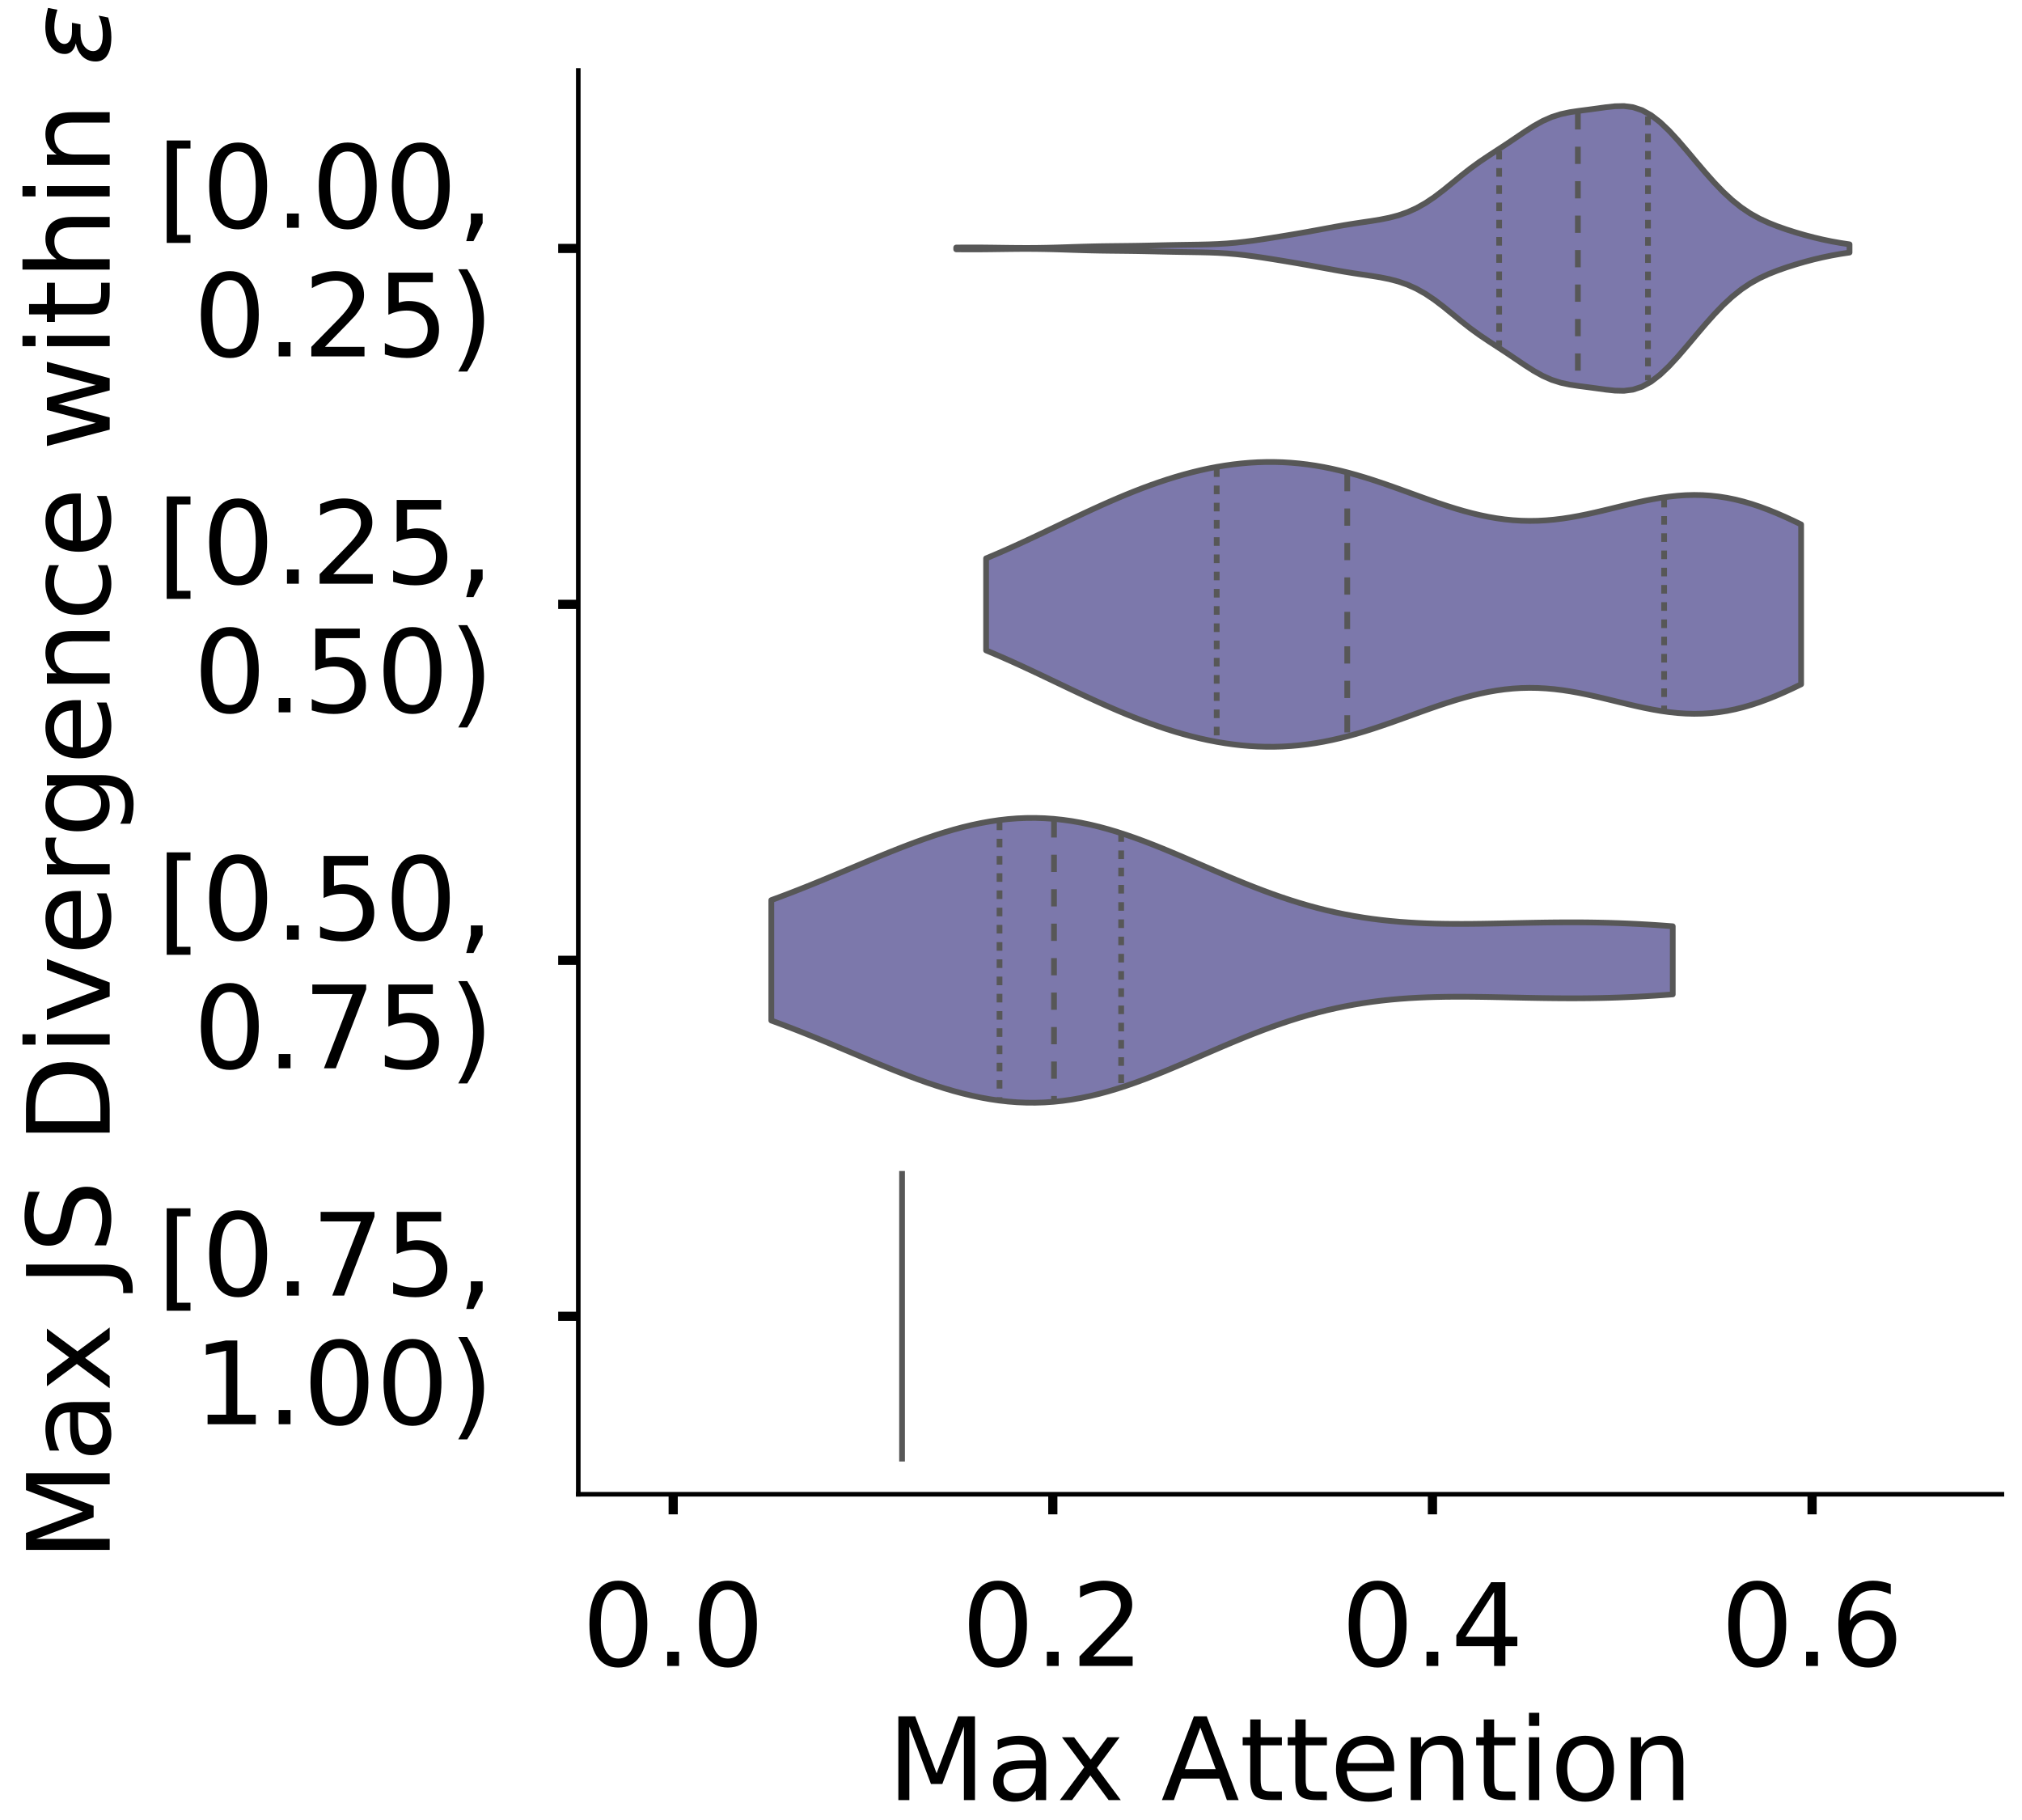 <?xml version="1.0" encoding="utf-8" standalone="no"?>
<!DOCTYPE svg PUBLIC "-//W3C//DTD SVG 1.1//EN"
  "http://www.w3.org/Graphics/SVG/1.1/DTD/svg11.dtd">
<!-- Created with matplotlib (https://matplotlib.org/) -->
<svg height="316.872pt" version="1.1" viewBox="0 0 352.103 316.872" width="352.103pt" xmlns="http://www.w3.org/2000/svg" xmlns:xlink="http://www.w3.org/1999/xlink">
 <defs>
  <style type="text/css">
*{stroke-linecap:butt;stroke-linejoin:round;}
  </style>
 </defs>
 <g id="figure_1">
  <g id="patch_1">
   <path d="M -0 316.872 
L 352.103 316.872 
L 352.103 0 
L -0 0 
z
" style="fill:#ffffff;"/>
  </g>
  <g id="axes_1">
   <g id="patch_2">
    <path d="M -262.563 260.172 
L -14.66 260.172 
L -14.66 12.269 
L -262.563 12.269 
z
" style="fill:#ffffff;"/>
   </g>
   <g id="patch_3">
    <path clip-path="url(#p5d6355364c)" d="M -251.295 260.172 
L -245.661 260.172 
L -245.661 260.172 
L -251.295 260.172 
z
" style="fill:#7570b3;opacity:0.6;stroke:#000000;stroke-linejoin:miter;stroke-width:0.5;"/>
   </g>
   <g id="patch_4">
    <path clip-path="url(#p5d6355364c)" d="M -245.661 260.172 
L -240.027 260.172 
L -240.027 260.172 
L -245.661 260.172 
z
" style="fill:#7570b3;opacity:0.6;stroke:#000000;stroke-linejoin:miter;stroke-width:0.5;"/>
   </g>
   <g id="patch_5">
    <path clip-path="url(#p5d6355364c)" d="M -240.027 260.172 
L -234.393 260.172 
L -234.393 260.172 
L -240.027 260.172 
z
" style="fill:#7570b3;opacity:0.6;stroke:#000000;stroke-linejoin:miter;stroke-width:0.5;"/>
   </g>
   <g id="patch_6">
    <path clip-path="url(#p5d6355364c)" d="M -234.393 260.172 
L -228.758 260.172 
L -228.758 258.205 
L -234.393 258.205 
z
" style="fill:#7570b3;opacity:0.6;stroke:#000000;stroke-linejoin:miter;stroke-width:0.5;"/>
   </g>
   <g id="patch_7">
    <path clip-path="url(#p5d6355364c)" d="M -228.758 260.172 
L -223.124 260.172 
L -223.124 260.172 
L -228.758 260.172 
z
" style="fill:#7570b3;opacity:0.6;stroke:#000000;stroke-linejoin:miter;stroke-width:0.5;"/>
   </g>
   <g id="patch_8">
    <path clip-path="url(#p5d6355364c)" d="M -223.124 260.172 
L -217.49 260.172 
L -217.49 260.172 
L -223.124 260.172 
z
" style="fill:#7570b3;opacity:0.6;stroke:#000000;stroke-linejoin:miter;stroke-width:0.5;"/>
   </g>
   <g id="patch_9">
    <path clip-path="url(#p5d6355364c)" d="M -217.49 260.172 
L -211.856 260.172 
L -211.856 258.205 
L -217.49 258.205 
z
" style="fill:#7570b3;opacity:0.6;stroke:#000000;stroke-linejoin:miter;stroke-width:0.5;"/>
   </g>
   <g id="patch_10">
    <path clip-path="url(#p5d6355364c)" d="M -211.856 260.172 
L -206.222 260.172 
L -206.222 260.172 
L -211.856 260.172 
z
" style="fill:#7570b3;opacity:0.6;stroke:#000000;stroke-linejoin:miter;stroke-width:0.5;"/>
   </g>
   <g id="patch_11">
    <path clip-path="url(#p5d6355364c)" d="M -206.222 260.172 
L -200.588 260.172 
L -200.588 258.205 
L -206.222 258.205 
z
" style="fill:#7570b3;opacity:0.6;stroke:#000000;stroke-linejoin:miter;stroke-width:0.5;"/>
   </g>
   <g id="patch_12">
    <path clip-path="url(#p5d6355364c)" d="M -200.588 260.172 
L -194.953 260.172 
L -194.953 250.335 
L -200.588 250.335 
z
" style="fill:#7570b3;opacity:0.6;stroke:#000000;stroke-linejoin:miter;stroke-width:0.5;"/>
   </g>
   <g id="patch_13">
    <path clip-path="url(#p5d6355364c)" d="M -194.953 260.172 
L -189.319 260.172 
L -189.319 260.172 
L -194.953 260.172 
z
" style="fill:#7570b3;opacity:0.6;stroke:#000000;stroke-linejoin:miter;stroke-width:0.5;"/>
   </g>
   <g id="patch_14">
    <path clip-path="url(#p5d6355364c)" d="M -189.319 260.172 
L -183.685 260.172 
L -183.685 254.27 
L -189.319 254.27 
z
" style="fill:#7570b3;opacity:0.6;stroke:#000000;stroke-linejoin:miter;stroke-width:0.5;"/>
   </g>
   <g id="patch_15">
    <path clip-path="url(#p5d6355364c)" d="M -183.685 260.172 
L -178.051 260.172 
L -178.051 246.4 
L -183.685 246.4 
z
" style="fill:#7570b3;opacity:0.6;stroke:#000000;stroke-linejoin:miter;stroke-width:0.5;"/>
   </g>
   <g id="patch_16">
    <path clip-path="url(#p5d6355364c)" d="M -178.051 260.172 
L -172.417 260.172 
L -172.417 254.27 
L -178.051 254.27 
z
" style="fill:#7570b3;opacity:0.6;stroke:#000000;stroke-linejoin:miter;stroke-width:0.5;"/>
   </g>
   <g id="patch_17">
    <path clip-path="url(#p5d6355364c)" d="M -172.417 260.172 
L -166.782 260.172 
L -166.782 252.302 
L -172.417 252.302 
z
" style="fill:#7570b3;opacity:0.6;stroke:#000000;stroke-linejoin:miter;stroke-width:0.5;"/>
   </g>
   <g id="patch_18">
    <path clip-path="url(#p5d6355364c)" d="M -166.782 260.172 
L -161.148 260.172 
L -161.148 252.302 
L -166.782 252.302 
z
" style="fill:#7570b3;opacity:0.6;stroke:#000000;stroke-linejoin:miter;stroke-width:0.5;"/>
   </g>
   <g id="patch_19">
    <path clip-path="url(#p5d6355364c)" d="M -161.148 260.172 
L -155.514 260.172 
L -155.514 250.335 
L -161.148 250.335 
z
" style="fill:#7570b3;opacity:0.6;stroke:#000000;stroke-linejoin:miter;stroke-width:0.5;"/>
   </g>
   <g id="patch_20">
    <path clip-path="url(#p5d6355364c)" d="M -155.514 260.172 
L -149.88 260.172 
L -149.88 240.498 
L -155.514 240.498 
z
" style="fill:#7570b3;opacity:0.6;stroke:#000000;stroke-linejoin:miter;stroke-width:0.5;"/>
   </g>
   <g id="patch_21">
    <path clip-path="url(#p5d6355364c)" d="M -149.88 260.172 
L -144.246 260.172 
L -144.246 238.53 
L -149.88 238.53 
z
" style="fill:#7570b3;opacity:0.6;stroke:#000000;stroke-linejoin:miter;stroke-width:0.5;"/>
   </g>
   <g id="patch_22">
    <path clip-path="url(#p5d6355364c)" d="M -144.246 260.172 
L -138.612 260.172 
L -138.612 224.758 
L -144.246 224.758 
z
" style="fill:#7570b3;opacity:0.6;stroke:#000000;stroke-linejoin:miter;stroke-width:0.5;"/>
   </g>
   <g id="patch_23">
    <path clip-path="url(#p5d6355364c)" d="M -138.612 260.172 
L -132.977 260.172 
L -132.977 214.92 
L -138.612 214.92 
z
" style="fill:#7570b3;opacity:0.6;stroke:#000000;stroke-linejoin:miter;stroke-width:0.5;"/>
   </g>
   <g id="patch_24">
    <path clip-path="url(#p5d6355364c)" d="M -132.977 260.172 
L -127.343 260.172 
L -127.343 214.92 
L -132.977 214.92 
z
" style="fill:#7570b3;opacity:0.6;stroke:#000000;stroke-linejoin:miter;stroke-width:0.5;"/>
   </g>
   <g id="patch_25">
    <path clip-path="url(#p5d6355364c)" d="M -127.343 260.172 
L -121.709 260.172 
L -121.709 203.115 
L -127.343 203.115 
z
" style="fill:#7570b3;opacity:0.6;stroke:#000000;stroke-linejoin:miter;stroke-width:0.5;"/>
   </g>
   <g id="patch_26">
    <path clip-path="url(#p5d6355364c)" d="M -121.709 260.172 
L -116.075 260.172 
L -116.075 155.896 
L -121.709 155.896 
z
" style="fill:#7570b3;opacity:0.6;stroke:#000000;stroke-linejoin:miter;stroke-width:0.5;"/>
   </g>
   <g id="patch_27">
    <path clip-path="url(#p5d6355364c)" d="M -116.075 260.172 
L -110.441 260.172 
L -110.441 96.871 
L -116.075 96.871 
z
" style="fill:#7570b3;opacity:0.6;stroke:#000000;stroke-linejoin:miter;stroke-width:0.5;"/>
   </g>
   <g id="patch_28">
    <path clip-path="url(#p5d6355364c)" d="M -110.441 260.172 
L -104.807 260.172 
L -104.807 85.066 
L -110.441 85.066 
z
" style="fill:#7570b3;opacity:0.6;stroke:#000000;stroke-linejoin:miter;stroke-width:0.5;"/>
   </g>
   <g id="patch_29">
    <path clip-path="url(#p5d6355364c)" d="M -104.807 260.172 
L -99.172 260.172 
L -99.172 49.651 
L -104.807 49.651 
z
" style="fill:#7570b3;opacity:0.6;stroke:#000000;stroke-linejoin:miter;stroke-width:0.5;"/>
   </g>
   <g id="patch_30">
    <path clip-path="url(#p5d6355364c)" d="M -99.172 260.172 
L -93.538 260.172 
L -93.538 49.651 
L -99.172 49.651 
z
" style="fill:#7570b3;opacity:0.6;stroke:#000000;stroke-linejoin:miter;stroke-width:0.5;"/>
   </g>
   <g id="patch_31">
    <path clip-path="url(#p5d6355364c)" d="M -93.538 260.172 
L -87.904 260.172 
L -87.904 24.074 
L -93.538 24.074 
z
" style="fill:#7570b3;opacity:0.6;stroke:#000000;stroke-linejoin:miter;stroke-width:0.5;"/>
   </g>
   <g id="patch_32">
    <path clip-path="url(#p5d6355364c)" d="M -87.904 260.172 
L -82.27 260.172 
L -82.27 28.009 
L -87.904 28.009 
z
" style="fill:#7570b3;opacity:0.6;stroke:#000000;stroke-linejoin:miter;stroke-width:0.5;"/>
   </g>
   <g id="patch_33">
    <path clip-path="url(#p5d6355364c)" d="M -82.27 260.172 
L -76.636 260.172 
L -76.636 100.806 
L -82.27 100.806 
z
" style="fill:#7570b3;opacity:0.6;stroke:#000000;stroke-linejoin:miter;stroke-width:0.5;"/>
   </g>
   <g id="patch_34">
    <path clip-path="url(#p5d6355364c)" d="M -76.636 260.172 
L -71.002 260.172 
L -71.002 167.7 
L -76.636 167.7 
z
" style="fill:#7570b3;opacity:0.6;stroke:#000000;stroke-linejoin:miter;stroke-width:0.5;"/>
   </g>
   <g id="patch_35">
    <path clip-path="url(#p5d6355364c)" d="M -71.002 260.172 
L -65.368 260.172 
L -65.368 220.823 
L -71.002 220.823 
z
" style="fill:#7570b3;opacity:0.6;stroke:#000000;stroke-linejoin:miter;stroke-width:0.5;"/>
   </g>
   <g id="patch_36">
    <path clip-path="url(#p5d6355364c)" d="M -65.368 260.172 
L -59.733 260.172 
L -59.733 222.79 
L -65.368 222.79 
z
" style="fill:#7570b3;opacity:0.6;stroke:#000000;stroke-linejoin:miter;stroke-width:0.5;"/>
   </g>
   <g id="patch_37">
    <path clip-path="url(#p5d6355364c)" d="M -59.733 260.172 
L -54.099 260.172 
L -54.099 248.367 
L -59.733 248.367 
z
" style="fill:#7570b3;opacity:0.6;stroke:#000000;stroke-linejoin:miter;stroke-width:0.5;"/>
   </g>
   <g id="patch_38">
    <path clip-path="url(#p5d6355364c)" d="M -54.099 260.172 
L -48.465 260.172 
L -48.465 256.237 
L -54.099 256.237 
z
" style="fill:#7570b3;opacity:0.6;stroke:#000000;stroke-linejoin:miter;stroke-width:0.5;"/>
   </g>
   <g id="patch_39">
    <path clip-path="url(#p5d6355364c)" d="M -48.465 260.172 
L -42.831 260.172 
L -42.831 260.172 
L -48.465 260.172 
z
" style="fill:#7570b3;opacity:0.6;stroke:#000000;stroke-linejoin:miter;stroke-width:0.5;"/>
   </g>
   <g id="patch_40">
    <path clip-path="url(#p5d6355364c)" d="M -42.831 260.172 
L -37.197 260.172 
L -37.197 260.172 
L -42.831 260.172 
z
" style="fill:#7570b3;opacity:0.6;stroke:#000000;stroke-linejoin:miter;stroke-width:0.5;"/>
   </g>
   <g id="patch_41">
    <path clip-path="url(#p5d6355364c)" d="M -37.197 260.172 
L -31.562 260.172 
L -31.562 260.172 
L -37.197 260.172 
z
" style="fill:#7570b3;opacity:0.6;stroke:#000000;stroke-linejoin:miter;stroke-width:0.5;"/>
   </g>
   <g id="patch_42">
    <path clip-path="url(#p5d6355364c)" d="M -31.562 260.172 
L -25.928 260.172 
L -25.928 260.172 
L -31.562 260.172 
z
" style="fill:#7570b3;opacity:0.6;stroke:#000000;stroke-linejoin:miter;stroke-width:0.5;"/>
   </g>
   <g id="matplotlib.axis_1">
    <g id="xtick_1">
     <g id="line2d_1">
      <defs>
       <path d="M 0 0 
L 0 3.5 
" id="md70c8ddd21" style="stroke:#000000;stroke-width:1.6;"/>
      </defs>
      <g/>
     </g>
     <g id="text_1">
      <!-- 0.0 -->
      <defs>
       <path d="M 31.781 66.406 
Q 24.172 66.406 20.328 58.906 
Q 16.5 51.422 16.5 36.375 
Q 16.5 21.391 20.328 13.891 
Q 24.172 6.391 31.781 6.391 
Q 39.453 6.391 43.281 13.891 
Q 47.125 21.391 47.125 36.375 
Q 47.125 51.422 43.281 58.906 
Q 39.453 66.406 31.781 66.406 
z
M 31.781 74.219 
Q 44.047 74.219 50.516 64.516 
Q 56.984 54.828 56.984 36.375 
Q 56.984 17.969 50.516 8.266 
Q 44.047 -1.422 31.781 -1.422 
Q 19.531 -1.422 13.062 8.266 
Q 6.594 17.969 6.594 36.375 
Q 6.594 54.828 13.062 64.516 
Q 19.531 74.219 31.781 74.219 
z
" id="DejaVuSans-48"/>
       <path d="M 10.688 12.406 
L 21 12.406 
L 21 0 
L 10.688 0 
z
" id="DejaVuSans-46"/>
      </defs>
      <g transform="translate(-267.198 290.069)scale(0.2 -0.2)">
       <use xlink:href="#DejaVuSans-48"/>
       <use x="63.623" xlink:href="#DejaVuSans-46"/>
       <use x="95.41" xlink:href="#DejaVuSans-48"/>
      </g>
     </g>
    </g>
    <g id="xtick_2">
     <g id="line2d_2">
      <g/>
     </g>
     <g id="text_2">
      <!-- 0.2 -->
      <defs>
       <path d="M 19.188 8.297 
L 53.609 8.297 
L 53.609 0 
L 7.328 0 
L 7.328 8.297 
Q 12.938 14.109 22.625 23.891 
Q 32.328 33.688 34.812 36.531 
Q 39.547 41.844 41.422 45.531 
Q 43.312 49.219 43.312 52.781 
Q 43.312 58.594 39.234 62.25 
Q 35.156 65.922 28.609 65.922 
Q 23.969 65.922 18.812 64.312 
Q 13.672 62.703 7.812 59.422 
L 7.812 69.391 
Q 13.766 71.781 18.938 73 
Q 24.125 74.219 28.422 74.219 
Q 39.75 74.219 46.484 68.547 
Q 53.219 62.891 53.219 53.422 
Q 53.219 48.922 51.531 44.891 
Q 49.859 40.875 45.406 35.406 
Q 44.188 33.984 37.641 27.219 
Q 31.109 20.453 19.188 8.297 
z
" id="DejaVuSans-50"/>
      </defs>
      <g transform="translate(-202.808 290.069)scale(0.2 -0.2)">
       <use xlink:href="#DejaVuSans-48"/>
       <use x="63.623" xlink:href="#DejaVuSans-46"/>
       <use x="95.41" xlink:href="#DejaVuSans-50"/>
      </g>
     </g>
    </g>
    <g id="xtick_3">
     <g id="line2d_3">
      <g/>
     </g>
     <g id="text_3">
      <!-- 0.4 -->
      <defs>
       <path d="M 37.797 64.312 
L 12.891 25.391 
L 37.797 25.391 
z
M 35.203 72.906 
L 47.609 72.906 
L 47.609 25.391 
L 58.016 25.391 
L 58.016 17.188 
L 47.609 17.188 
L 47.609 0 
L 37.797 0 
L 37.797 17.188 
L 4.891 17.188 
L 4.891 26.703 
z
" id="DejaVuSans-52"/>
      </defs>
      <g transform="translate(-138.417 290.069)scale(0.2 -0.2)">
       <use xlink:href="#DejaVuSans-48"/>
       <use x="63.623" xlink:href="#DejaVuSans-46"/>
       <use x="95.41" xlink:href="#DejaVuSans-52"/>
      </g>
     </g>
    </g>
    <g id="xtick_4">
     <g id="line2d_4">
      <g/>
     </g>
     <g id="text_4">
      <!-- 0.6 -->
      <defs>
       <path d="M 33.016 40.375 
Q 26.375 40.375 22.484 35.828 
Q 18.609 31.297 18.609 23.391 
Q 18.609 15.531 22.484 10.953 
Q 26.375 6.391 33.016 6.391 
Q 39.656 6.391 43.531 10.953 
Q 47.406 15.531 47.406 23.391 
Q 47.406 31.297 43.531 35.828 
Q 39.656 40.375 33.016 40.375 
z
M 52.594 71.297 
L 52.594 62.312 
Q 48.875 64.062 45.094 64.984 
Q 41.312 65.922 37.594 65.922 
Q 27.828 65.922 22.672 59.328 
Q 17.531 52.734 16.797 39.406 
Q 19.672 43.656 24.016 45.922 
Q 28.375 48.188 33.594 48.188 
Q 44.578 48.188 50.953 41.516 
Q 57.328 34.859 57.328 23.391 
Q 57.328 12.156 50.688 5.359 
Q 44.047 -1.422 33.016 -1.422 
Q 20.359 -1.422 13.672 8.266 
Q 6.984 17.969 6.984 36.375 
Q 6.984 53.656 15.188 63.938 
Q 23.391 74.219 37.203 74.219 
Q 40.922 74.219 44.703 73.484 
Q 48.484 72.75 52.594 71.297 
z
" id="DejaVuSans-54"/>
      </defs>
      <g transform="translate(-74.027 290.069)scale(0.2 -0.2)">
       <use xlink:href="#DejaVuSans-48"/>
       <use x="63.623" xlink:href="#DejaVuSans-46"/>
       <use x="95.41" xlink:href="#DejaVuSans-54"/>
      </g>
     </g>
    </g>
    <g id="text_5">
     <!--   -->
     <defs>
      <path id="DejaVuSans-32"/>
     </defs>
     <g transform="translate(-141.79 313.425)scale(0.2 -0.2)">
      <use xlink:href="#DejaVuSans-32"/>
     </g>
    </g>
   </g>
   <g id="matplotlib.axis_2">
    <g id="ytick_1">
     <g id="line2d_5">
      <defs>
       <path d="M 0 0 
L -3.5 0 
" id="me0ea702b41" style="stroke:#000000;stroke-width:1.6;"/>
      </defs>
      <g/>
     </g>
     <g id="text_6">
      <!-- 0.000 -->
      <g transform="translate(-334.52 267.771)scale(0.2 -0.2)">
       <use xlink:href="#DejaVuSans-48"/>
       <use x="63.623" xlink:href="#DejaVuSans-46"/>
       <use x="95.41" xlink:href="#DejaVuSans-48"/>
       <use x="159.033" xlink:href="#DejaVuSans-48"/>
       <use x="222.656" xlink:href="#DejaVuSans-48"/>
      </g>
     </g>
    </g>
    <g id="ytick_2">
     <g id="line2d_6">
      <g/>
     </g>
     <g id="text_7">
      <!-- 0.025 -->
      <defs>
       <path d="M 10.797 72.906 
L 49.516 72.906 
L 49.516 64.594 
L 19.828 64.594 
L 19.828 46.734 
Q 21.969 47.469 24.109 47.828 
Q 26.266 48.188 28.422 48.188 
Q 40.625 48.188 47.75 41.5 
Q 54.891 34.812 54.891 23.391 
Q 54.891 11.625 47.562 5.094 
Q 40.234 -1.422 26.906 -1.422 
Q 22.312 -1.422 17.547 -0.641 
Q 12.797 0.141 7.719 1.703 
L 7.719 11.625 
Q 12.109 9.234 16.797 8.062 
Q 21.484 6.891 26.703 6.891 
Q 35.156 6.891 40.078 11.328 
Q 45.016 15.766 45.016 23.391 
Q 45.016 31 40.078 35.438 
Q 35.156 39.891 26.703 39.891 
Q 22.75 39.891 18.812 39.016 
Q 14.891 38.141 10.797 36.281 
z
" id="DejaVuSans-53"/>
      </defs>
      <g transform="translate(-334.52 218.584)scale(0.2 -0.2)">
       <use xlink:href="#DejaVuSans-48"/>
       <use x="63.623" xlink:href="#DejaVuSans-46"/>
       <use x="95.41" xlink:href="#DejaVuSans-48"/>
       <use x="159.033" xlink:href="#DejaVuSans-50"/>
       <use x="222.656" xlink:href="#DejaVuSans-53"/>
      </g>
     </g>
    </g>
    <g id="ytick_3">
     <g id="line2d_7">
      <g/>
     </g>
     <g id="text_8">
      <!-- 0.050 -->
      <g transform="translate(-334.52 169.396)scale(0.2 -0.2)">
       <use xlink:href="#DejaVuSans-48"/>
       <use x="63.623" xlink:href="#DejaVuSans-46"/>
       <use x="95.41" xlink:href="#DejaVuSans-48"/>
       <use x="159.033" xlink:href="#DejaVuSans-53"/>
       <use x="222.656" xlink:href="#DejaVuSans-48"/>
      </g>
     </g>
    </g>
    <g id="ytick_4">
     <g id="line2d_8">
      <g/>
     </g>
     <g id="text_9">
      <!-- 0.075 -->
      <defs>
       <path d="M 8.203 72.906 
L 55.078 72.906 
L 55.078 68.703 
L 28.609 0 
L 18.312 0 
L 43.219 64.594 
L 8.203 64.594 
z
" id="DejaVuSans-55"/>
      </defs>
      <g transform="translate(-334.52 120.209)scale(0.2 -0.2)">
       <use xlink:href="#DejaVuSans-48"/>
       <use x="63.623" xlink:href="#DejaVuSans-46"/>
       <use x="95.41" xlink:href="#DejaVuSans-48"/>
       <use x="159.033" xlink:href="#DejaVuSans-55"/>
       <use x="222.656" xlink:href="#DejaVuSans-53"/>
      </g>
     </g>
    </g>
    <g id="ytick_5">
     <g id="line2d_9">
      <g/>
     </g>
     <g id="text_10">
      <!-- 0.100 -->
      <defs>
       <path d="M 12.406 8.297 
L 28.516 8.297 
L 28.516 63.922 
L 10.984 60.406 
L 10.984 69.391 
L 28.422 72.906 
L 38.281 72.906 
L 38.281 8.297 
L 54.391 8.297 
L 54.391 0 
L 12.406 0 
z
" id="DejaVuSans-49"/>
      </defs>
      <g transform="translate(-334.52 71.022)scale(0.2 -0.2)">
       <use xlink:href="#DejaVuSans-48"/>
       <use x="63.623" xlink:href="#DejaVuSans-46"/>
       <use x="95.41" xlink:href="#DejaVuSans-49"/>
       <use x="159.033" xlink:href="#DejaVuSans-48"/>
       <use x="222.656" xlink:href="#DejaVuSans-48"/>
      </g>
     </g>
    </g>
    <g id="ytick_6">
     <g id="line2d_10">
      <g/>
     </g>
     <g id="text_11">
      <!-- 0.125 -->
      <g transform="translate(-334.52 21.835)scale(0.2 -0.2)">
       <use xlink:href="#DejaVuSans-48"/>
       <use x="63.623" xlink:href="#DejaVuSans-46"/>
       <use x="95.41" xlink:href="#DejaVuSans-49"/>
       <use x="159.033" xlink:href="#DejaVuSans-50"/>
       <use x="222.656" xlink:href="#DejaVuSans-53"/>
      </g>
     </g>
    </g>
    <g id="text_12">
     <!--   -->
     <g transform="translate(-342.18 139.017)rotate(-90)scale(0.176 -0.176)">
      <use xlink:href="#DejaVuSans-32"/>
     </g>
    </g>
   </g>
   <g id="patch_43">
    <path style="fill:none;stroke:#000000;stroke-linecap:square;stroke-linejoin:miter;stroke-width:0.8;"/>
   </g>
   <g id="patch_44">
    <path style="fill:none;stroke:#000000;stroke-linecap:square;stroke-linejoin:miter;stroke-width:0.8;"/>
   </g>
  </g>
  <g id="axes_2">
   <g id="patch_45">
    <path d="M 100.7 260.172 
L 348.603 260.172 
L 348.603 12.269 
L 100.7 12.269 
z
" style="fill:#ffffff;"/>
   </g>
   <g id="PolyCollection_1">
    <defs>
     <path d="M 166.51 -273.46 
L 166.51 -273.771 
L 168.081 -273.784 
L 169.652 -273.786 
L 171.224 -273.777 
L 172.795 -273.76 
L 174.366 -273.738 
L 175.937 -273.717 
L 177.509 -273.703 
L 179.08 -273.699 
L 180.651 -273.71 
L 182.223 -273.735 
L 183.794 -273.774 
L 185.365 -273.823 
L 186.937 -273.875 
L 188.508 -273.925 
L 190.079 -273.967 
L 191.65 -274 
L 193.222 -274.022 
L 194.793 -274.039 
L 196.364 -274.056 
L 197.936 -274.078 
L 199.507 -274.107 
L 201.078 -274.142 
L 202.65 -274.179 
L 204.221 -274.212 
L 205.792 -274.239 
L 207.364 -274.262 
L 208.935 -274.287 
L 210.506 -274.325 
L 212.077 -274.386 
L 213.649 -274.48 
L 215.22 -274.613 
L 216.791 -274.785 
L 218.363 -274.99 
L 219.934 -275.22 
L 221.505 -275.466 
L 223.077 -275.721 
L 224.648 -275.981 
L 226.219 -276.248 
L 227.79 -276.524 
L 229.362 -276.81 
L 230.933 -277.101 
L 232.504 -277.391 
L 234.076 -277.668 
L 235.647 -277.924 
L 237.218 -278.161 
L 238.79 -278.392 
L 240.361 -278.648 
L 241.932 -278.963 
L 243.504 -279.376 
L 245.075 -279.922 
L 246.646 -280.629 
L 248.217 -281.512 
L 249.789 -282.568 
L 251.36 -283.765 
L 252.931 -285.044 
L 254.503 -286.33 
L 256.074 -287.559 
L 257.645 -288.697 
L 259.217 -289.755 
L 260.788 -290.776 
L 262.359 -291.805 
L 263.93 -292.863 
L 265.502 -293.924 
L 267.073 -294.929 
L 268.644 -295.804 
L 270.216 -296.498 
L 271.787 -296.997 
L 273.358 -297.334 
L 274.93 -297.569 
L 276.501 -297.772 
L 278.072 -297.982 
L 279.644 -298.2 
L 281.215 -298.371 
L 282.786 -298.406 
L 284.357 -298.205 
L 285.929 -297.689 
L 287.5 -296.82 
L 289.071 -295.611 
L 290.643 -294.116 
L 292.214 -292.413 
L 293.785 -290.586 
L 295.357 -288.713 
L 296.928 -286.865 
L 298.499 -285.099 
L 300.07 -283.469 
L 301.642 -282.013 
L 303.213 -280.756 
L 304.784 -279.7 
L 306.356 -278.825 
L 307.927 -278.096 
L 309.498 -277.472 
L 311.07 -276.921 
L 312.641 -276.42 
L 314.212 -275.962 
L 315.784 -275.546 
L 317.355 -275.174 
L 318.926 -274.847 
L 320.497 -274.566 
L 322.069 -274.328 
L 322.069 -272.902 
L 322.069 -272.902 
L 320.497 -272.665 
L 318.926 -272.383 
L 317.355 -272.057 
L 315.784 -271.685 
L 314.212 -271.269 
L 312.641 -270.811 
L 311.07 -270.31 
L 309.498 -269.759 
L 307.927 -269.135 
L 306.356 -268.406 
L 304.784 -267.531 
L 303.213 -266.475 
L 301.642 -265.218 
L 300.07 -263.762 
L 298.499 -262.131 
L 296.928 -260.366 
L 295.357 -258.517 
L 293.785 -256.645 
L 292.214 -254.818 
L 290.643 -253.114 
L 289.071 -251.619 
L 287.5 -250.411 
L 285.929 -249.542 
L 284.357 -249.026 
L 282.786 -248.825 
L 281.215 -248.86 
L 279.644 -249.031 
L 278.072 -249.248 
L 276.501 -249.459 
L 274.93 -249.661 
L 273.358 -249.897 
L 271.787 -250.234 
L 270.216 -250.733 
L 268.644 -251.427 
L 267.073 -252.302 
L 265.502 -253.307 
L 263.93 -254.368 
L 262.359 -255.426 
L 260.788 -256.455 
L 259.217 -257.476 
L 257.645 -258.534 
L 256.074 -259.672 
L 254.503 -260.901 
L 252.931 -262.187 
L 251.36 -263.466 
L 249.789 -264.663 
L 248.217 -265.719 
L 246.646 -266.602 
L 245.075 -267.309 
L 243.504 -267.855 
L 241.932 -268.268 
L 240.361 -268.583 
L 238.79 -268.838 
L 237.218 -269.07 
L 235.647 -269.307 
L 234.076 -269.563 
L 232.504 -269.84 
L 230.933 -270.13 
L 229.362 -270.421 
L 227.79 -270.707 
L 226.219 -270.982 
L 224.648 -271.249 
L 223.077 -271.51 
L 221.505 -271.765 
L 219.934 -272.01 
L 218.363 -272.24 
L 216.791 -272.446 
L 215.22 -272.617 
L 213.649 -272.751 
L 212.077 -272.845 
L 210.506 -272.906 
L 208.935 -272.943 
L 207.364 -272.969 
L 205.792 -272.992 
L 204.221 -273.019 
L 202.65 -273.052 
L 201.078 -273.089 
L 199.507 -273.124 
L 197.936 -273.153 
L 196.364 -273.175 
L 194.793 -273.192 
L 193.222 -273.209 
L 191.65 -273.231 
L 190.079 -273.263 
L 188.508 -273.306 
L 186.937 -273.356 
L 185.365 -273.408 
L 183.794 -273.457 
L 182.223 -273.496 
L 180.651 -273.521 
L 179.08 -273.532 
L 177.509 -273.528 
L 175.937 -273.514 
L 174.366 -273.493 
L 172.795 -273.471 
L 171.224 -273.454 
L 169.652 -273.445 
L 168.081 -273.447 
L 166.51 -273.46 
z
" id="m234825df1b" style="stroke:#575757;"/>
    </defs>
    <g clip-path="url(#pcf40c809b6)">
     <use style="fill:#7c78ab;stroke:#575757;" x="0" xlink:href="#m234825df1b" y="316.872"/>
    </g>
   </g>
   <g id="PolyCollection_2">
    <defs>
     <path d="M 171.716 -203.625 
L 171.716 -219.654 
L 173.15 -220.255 
L 174.583 -220.874 
L 176.017 -221.51 
L 177.45 -222.16 
L 178.884 -222.822 
L 180.318 -223.493 
L 181.751 -224.172 
L 183.185 -224.855 
L 184.618 -225.54 
L 186.052 -226.223 
L 187.485 -226.902 
L 188.919 -227.575 
L 190.353 -228.238 
L 191.786 -228.889 
L 193.22 -229.525 
L 194.653 -230.145 
L 196.087 -230.745 
L 197.52 -231.324 
L 198.954 -231.88 
L 200.388 -232.41 
L 201.821 -232.914 
L 203.255 -233.389 
L 204.688 -233.835 
L 206.122 -234.249 
L 207.555 -234.631 
L 208.989 -234.979 
L 210.423 -235.293 
L 211.856 -235.571 
L 213.29 -235.811 
L 214.723 -236.014 
L 216.157 -236.178 
L 217.59 -236.302 
L 219.024 -236.386 
L 220.457 -236.429 
L 221.891 -236.43 
L 223.325 -236.389 
L 224.758 -236.305 
L 226.192 -236.179 
L 227.625 -236.011 
L 229.059 -235.801 
L 230.492 -235.55 
L 231.926 -235.26 
L 233.36 -234.932 
L 234.793 -234.569 
L 236.227 -234.172 
L 237.66 -233.746 
L 239.094 -233.293 
L 240.527 -232.817 
L 241.961 -232.322 
L 243.395 -231.814 
L 244.828 -231.298 
L 246.262 -230.778 
L 247.695 -230.26 
L 249.129 -229.751 
L 250.562 -229.255 
L 251.996 -228.779 
L 253.43 -228.329 
L 254.863 -227.909 
L 256.297 -227.525 
L 257.73 -227.183 
L 259.164 -226.885 
L 260.597 -226.636 
L 262.031 -226.438 
L 263.465 -226.295 
L 264.898 -226.206 
L 266.332 -226.173 
L 267.765 -226.195 
L 269.199 -226.271 
L 270.632 -226.398 
L 272.066 -226.573 
L 273.499 -226.792 
L 274.933 -227.05 
L 276.367 -227.34 
L 277.8 -227.656 
L 279.234 -227.992 
L 280.667 -228.338 
L 282.101 -228.688 
L 283.534 -229.033 
L 284.968 -229.365 
L 286.402 -229.676 
L 287.835 -229.958 
L 289.269 -230.203 
L 290.702 -230.405 
L 292.136 -230.557 
L 293.569 -230.654 
L 295.003 -230.691 
L 296.437 -230.665 
L 297.87 -230.573 
L 299.304 -230.415 
L 300.737 -230.189 
L 302.171 -229.896 
L 303.604 -229.539 
L 305.038 -229.12 
L 306.472 -228.642 
L 307.905 -228.11 
L 309.339 -227.53 
L 310.772 -226.907 
L 312.206 -226.247 
L 313.639 -225.557 
L 313.639 -197.723 
L 313.639 -197.723 
L 312.206 -197.032 
L 310.772 -196.372 
L 309.339 -195.749 
L 307.905 -195.169 
L 306.472 -194.637 
L 305.038 -194.159 
L 303.604 -193.74 
L 302.171 -193.383 
L 300.737 -193.09 
L 299.304 -192.864 
L 297.87 -192.706 
L 296.437 -192.614 
L 295.003 -192.588 
L 293.569 -192.626 
L 292.136 -192.723 
L 290.702 -192.874 
L 289.269 -193.076 
L 287.835 -193.321 
L 286.402 -193.603 
L 284.968 -193.914 
L 283.534 -194.246 
L 282.101 -194.591 
L 280.667 -194.941 
L 279.234 -195.287 
L 277.8 -195.623 
L 276.367 -195.939 
L 274.933 -196.229 
L 273.499 -196.487 
L 272.066 -196.706 
L 270.632 -196.881 
L 269.199 -197.008 
L 267.765 -197.084 
L 266.332 -197.106 
L 264.898 -197.073 
L 263.465 -196.985 
L 262.031 -196.841 
L 260.597 -196.643 
L 259.164 -196.394 
L 257.73 -196.096 
L 256.297 -195.754 
L 254.863 -195.37 
L 253.43 -194.95 
L 251.996 -194.5 
L 250.562 -194.024 
L 249.129 -193.529 
L 247.695 -193.019 
L 246.262 -192.502 
L 244.828 -191.982 
L 243.395 -191.465 
L 241.961 -190.957 
L 240.527 -190.463 
L 239.094 -189.987 
L 237.66 -189.533 
L 236.227 -189.107 
L 234.793 -188.71 
L 233.36 -188.347 
L 231.926 -188.019 
L 230.492 -187.729 
L 229.059 -187.478 
L 227.625 -187.268 
L 226.192 -187.1 
L 224.758 -186.974 
L 223.325 -186.89 
L 221.891 -186.849 
L 220.457 -186.85 
L 219.024 -186.893 
L 217.59 -186.977 
L 216.157 -187.101 
L 214.723 -187.265 
L 213.29 -187.468 
L 211.856 -187.709 
L 210.423 -187.986 
L 208.989 -188.3 
L 207.555 -188.648 
L 206.122 -189.03 
L 204.688 -189.444 
L 203.255 -189.89 
L 201.821 -190.365 
L 200.388 -190.869 
L 198.954 -191.399 
L 197.52 -191.955 
L 196.087 -192.534 
L 194.653 -193.134 
L 193.22 -193.754 
L 191.786 -194.39 
L 190.353 -195.041 
L 188.919 -195.704 
L 187.485 -196.377 
L 186.052 -197.056 
L 184.618 -197.739 
L 183.185 -198.424 
L 181.751 -199.107 
L 180.318 -199.786 
L 178.884 -200.457 
L 177.45 -201.12 
L 176.017 -201.77 
L 174.583 -202.405 
L 173.15 -203.024 
L 171.716 -203.625 
z
" id="m47e4225110" style="stroke:#575757;"/>
    </defs>
    <g clip-path="url(#pcf40c809b6)">
     <use style="fill:#7c78ab;stroke:#575757;" x="0" xlink:href="#m47e4225110" y="316.872"/>
    </g>
   </g>
   <g id="PolyCollection_3">
    <defs>
     <path d="M 134.314 -139.179 
L 134.314 -160.149 
L 135.9 -160.734 
L 137.486 -161.335 
L 139.071 -161.952 
L 140.657 -162.582 
L 142.242 -163.224 
L 143.828 -163.876 
L 145.413 -164.535 
L 146.999 -165.2 
L 148.585 -165.867 
L 150.17 -166.534 
L 151.756 -167.197 
L 153.341 -167.853 
L 154.927 -168.499 
L 156.512 -169.13 
L 158.098 -169.744 
L 159.684 -170.336 
L 161.269 -170.902 
L 162.855 -171.439 
L 164.44 -171.943 
L 166.026 -172.41 
L 167.611 -172.837 
L 169.197 -173.219 
L 170.783 -173.555 
L 172.368 -173.841 
L 173.954 -174.075 
L 175.539 -174.255 
L 177.125 -174.379 
L 178.71 -174.446 
L 180.296 -174.454 
L 181.881 -174.404 
L 183.467 -174.296 
L 185.053 -174.13 
L 186.638 -173.907 
L 188.224 -173.629 
L 189.809 -173.298 
L 191.395 -172.917 
L 192.98 -172.488 
L 194.566 -172.014 
L 196.152 -171.5 
L 197.737 -170.949 
L 199.323 -170.364 
L 200.908 -169.752 
L 202.494 -169.115 
L 204.079 -168.459 
L 205.665 -167.789 
L 207.251 -167.108 
L 208.836 -166.422 
L 210.422 -165.735 
L 212.007 -165.051 
L 213.593 -164.375 
L 215.178 -163.711 
L 216.764 -163.062 
L 218.35 -162.432 
L 219.935 -161.824 
L 221.521 -161.24 
L 223.106 -160.683 
L 224.692 -160.156 
L 226.277 -159.659 
L 227.863 -159.194 
L 229.449 -158.763 
L 231.034 -158.366 
L 232.62 -158.002 
L 234.205 -157.673 
L 235.791 -157.378 
L 237.376 -157.115 
L 238.962 -156.885 
L 240.548 -156.686 
L 242.133 -156.516 
L 243.719 -156.375 
L 245.304 -156.26 
L 246.89 -156.169 
L 248.475 -156.1 
L 250.061 -156.051 
L 251.646 -156.021 
L 253.232 -156.006 
L 254.818 -156.005 
L 256.403 -156.014 
L 257.989 -156.033 
L 259.574 -156.059 
L 261.16 -156.089 
L 262.745 -156.122 
L 264.331 -156.156 
L 265.917 -156.188 
L 267.502 -156.218 
L 269.088 -156.243 
L 270.673 -156.262 
L 272.259 -156.274 
L 273.844 -156.277 
L 275.43 -156.272 
L 277.016 -156.256 
L 278.601 -156.229 
L 280.187 -156.191 
L 281.772 -156.141 
L 283.358 -156.079 
L 284.943 -156.005 
L 286.529 -155.919 
L 288.115 -155.821 
L 289.7 -155.712 
L 291.286 -155.592 
L 291.286 -143.735 
L 291.286 -143.735 
L 289.7 -143.615 
L 288.115 -143.506 
L 286.529 -143.408 
L 284.943 -143.322 
L 283.358 -143.249 
L 281.772 -143.187 
L 280.187 -143.137 
L 278.601 -143.099 
L 277.016 -143.072 
L 275.43 -143.056 
L 273.844 -143.05 
L 272.259 -143.054 
L 270.673 -143.066 
L 269.088 -143.085 
L 267.502 -143.11 
L 265.917 -143.139 
L 264.331 -143.172 
L 262.745 -143.205 
L 261.16 -143.238 
L 259.574 -143.269 
L 257.989 -143.294 
L 256.403 -143.313 
L 254.818 -143.323 
L 253.232 -143.322 
L 251.646 -143.307 
L 250.061 -143.276 
L 248.475 -143.228 
L 246.89 -143.159 
L 245.304 -143.068 
L 243.719 -142.953 
L 242.133 -142.811 
L 240.548 -142.641 
L 238.962 -142.442 
L 237.376 -142.212 
L 235.791 -141.95 
L 234.205 -141.654 
L 232.62 -141.325 
L 231.034 -140.962 
L 229.449 -140.564 
L 227.863 -140.133 
L 226.277 -139.669 
L 224.692 -139.172 
L 223.106 -138.644 
L 221.521 -138.088 
L 219.935 -137.504 
L 218.35 -136.896 
L 216.764 -136.265 
L 215.178 -135.616 
L 213.593 -134.952 
L 212.007 -134.276 
L 210.422 -133.593 
L 208.836 -132.906 
L 207.251 -132.219 
L 205.665 -131.539 
L 204.079 -130.868 
L 202.494 -130.212 
L 200.908 -129.576 
L 199.323 -128.963 
L 197.737 -128.379 
L 196.152 -127.828 
L 194.566 -127.313 
L 192.98 -126.84 
L 191.395 -126.411 
L 189.809 -126.029 
L 188.224 -125.698 
L 186.638 -125.421 
L 185.053 -125.198 
L 183.467 -125.032 
L 181.881 -124.923 
L 180.296 -124.873 
L 178.71 -124.882 
L 177.125 -124.948 
L 175.539 -125.072 
L 173.954 -125.252 
L 172.368 -125.486 
L 170.783 -125.772 
L 169.197 -126.108 
L 167.611 -126.491 
L 166.026 -126.917 
L 164.44 -127.384 
L 162.855 -127.888 
L 161.269 -128.425 
L 159.684 -128.992 
L 158.098 -129.584 
L 156.512 -130.197 
L 154.927 -130.829 
L 153.341 -131.475 
L 151.756 -132.131 
L 150.17 -132.794 
L 148.585 -133.46 
L 146.999 -134.128 
L 145.413 -134.792 
L 143.828 -135.452 
L 142.242 -136.104 
L 140.657 -136.746 
L 139.071 -137.376 
L 137.486 -137.992 
L 135.9 -138.594 
L 134.314 -139.179 
z
" id="m991d06016d" style="stroke:#575757;"/>
    </defs>
    <g clip-path="url(#pcf40c809b6)">
     <use style="fill:#7c78ab;stroke:#575757;" x="0" xlink:href="#m991d06016d" y="316.872"/>
    </g>
   </g>
   <g id="patch_46">
    <path clip-path="url(#pcf40c809b6)" d="M 117.227 43.257 
L 117.227 43.257 
L 117.227 43.257 
L 117.227 43.257 
z
" style="fill:#7c78ab;stroke:#575757;stroke-linejoin:miter;stroke-width:0.5;"/>
   </g>
   <g id="matplotlib.axis_3">
    <g id="xtick_5">
     <g id="line2d_11">
      <g>
       <use style="stroke:#000000;stroke-width:1.6;" x="117.227" xlink:href="#md70c8ddd21" y="260.172"/>
      </g>
     </g>
     <g id="text_13">
      <!-- 0.0 -->
      <g transform="translate(101.324 290.069)scale(0.2 -0.2)">
       <use xlink:href="#DejaVuSans-48"/>
       <use x="63.623" xlink:href="#DejaVuSans-46"/>
       <use x="95.41" xlink:href="#DejaVuSans-48"/>
      </g>
     </g>
    </g>
    <g id="xtick_6">
     <g id="line2d_12">
      <g>
       <use style="stroke:#000000;stroke-width:1.6;" x="183.334" xlink:href="#md70c8ddd21" y="260.172"/>
      </g>
     </g>
     <g id="text_14">
      <!-- 0.2 -->
      <g transform="translate(167.431 290.069)scale(0.2 -0.2)">
       <use xlink:href="#DejaVuSans-48"/>
       <use x="63.623" xlink:href="#DejaVuSans-46"/>
       <use x="95.41" xlink:href="#DejaVuSans-50"/>
      </g>
     </g>
    </g>
    <g id="xtick_7">
     <g id="line2d_13">
      <g>
       <use style="stroke:#000000;stroke-width:1.6;" x="249.442" xlink:href="#md70c8ddd21" y="260.172"/>
      </g>
     </g>
     <g id="text_15">
      <!-- 0.4 -->
      <g transform="translate(233.539 290.069)scale(0.2 -0.2)">
       <use xlink:href="#DejaVuSans-48"/>
       <use x="63.623" xlink:href="#DejaVuSans-46"/>
       <use x="95.41" xlink:href="#DejaVuSans-52"/>
      </g>
     </g>
    </g>
    <g id="xtick_8">
     <g id="line2d_14">
      <g>
       <use style="stroke:#000000;stroke-width:1.6;" x="315.55" xlink:href="#md70c8ddd21" y="260.172"/>
      </g>
     </g>
     <g id="text_16">
      <!-- 0.6 -->
      <g transform="translate(299.646 290.069)scale(0.2 -0.2)">
       <use xlink:href="#DejaVuSans-48"/>
       <use x="63.623" xlink:href="#DejaVuSans-46"/>
       <use x="95.41" xlink:href="#DejaVuSans-54"/>
      </g>
     </g>
    </g>
    <g id="text_17">
     <!-- Max Attention -->
     <defs>
      <path d="M 9.812 72.906 
L 24.516 72.906 
L 43.109 23.297 
L 61.812 72.906 
L 76.516 72.906 
L 76.516 0 
L 66.891 0 
L 66.891 64.016 
L 48.094 14.016 
L 38.188 14.016 
L 19.391 64.016 
L 19.391 0 
L 9.812 0 
z
" id="DejaVuSans-77"/>
      <path d="M 34.281 27.484 
Q 23.391 27.484 19.188 25 
Q 14.984 22.516 14.984 16.5 
Q 14.984 11.719 18.141 8.906 
Q 21.297 6.109 26.703 6.109 
Q 34.188 6.109 38.703 11.406 
Q 43.219 16.703 43.219 25.484 
L 43.219 27.484 
z
M 52.203 31.203 
L 52.203 0 
L 43.219 0 
L 43.219 8.297 
Q 40.141 3.328 35.547 0.953 
Q 30.953 -1.422 24.312 -1.422 
Q 15.922 -1.422 10.953 3.297 
Q 6 8.016 6 15.922 
Q 6 25.141 12.172 29.828 
Q 18.359 34.516 30.609 34.516 
L 43.219 34.516 
L 43.219 35.406 
Q 43.219 41.609 39.141 45 
Q 35.062 48.391 27.688 48.391 
Q 23 48.391 18.547 47.266 
Q 14.109 46.141 10.016 43.891 
L 10.016 52.203 
Q 14.938 54.109 19.578 55.047 
Q 24.219 56 28.609 56 
Q 40.484 56 46.344 49.844 
Q 52.203 43.703 52.203 31.203 
z
" id="DejaVuSans-97"/>
      <path d="M 54.891 54.688 
L 35.109 28.078 
L 55.906 0 
L 45.312 0 
L 29.391 21.484 
L 13.484 0 
L 2.875 0 
L 24.125 28.609 
L 4.688 54.688 
L 15.281 54.688 
L 29.781 35.203 
L 44.281 54.688 
z
" id="DejaVuSans-120"/>
      <path d="M 34.188 63.188 
L 20.797 26.906 
L 47.609 26.906 
z
M 28.609 72.906 
L 39.797 72.906 
L 67.578 0 
L 57.328 0 
L 50.688 18.703 
L 17.828 18.703 
L 11.188 0 
L 0.781 0 
z
" id="DejaVuSans-65"/>
      <path d="M 18.312 70.219 
L 18.312 54.688 
L 36.812 54.688 
L 36.812 47.703 
L 18.312 47.703 
L 18.312 18.016 
Q 18.312 11.328 20.141 9.422 
Q 21.969 7.516 27.594 7.516 
L 36.812 7.516 
L 36.812 0 
L 27.594 0 
Q 17.188 0 13.234 3.875 
Q 9.281 7.766 9.281 18.016 
L 9.281 47.703 
L 2.688 47.703 
L 2.688 54.688 
L 9.281 54.688 
L 9.281 70.219 
z
" id="DejaVuSans-116"/>
      <path d="M 56.203 29.594 
L 56.203 25.203 
L 14.891 25.203 
Q 15.484 15.922 20.484 11.062 
Q 25.484 6.203 34.422 6.203 
Q 39.594 6.203 44.453 7.469 
Q 49.312 8.734 54.109 11.281 
L 54.109 2.781 
Q 49.266 0.734 44.188 -0.344 
Q 39.109 -1.422 33.891 -1.422 
Q 20.797 -1.422 13.156 6.188 
Q 5.516 13.812 5.516 26.812 
Q 5.516 40.234 12.766 48.109 
Q 20.016 56 32.328 56 
Q 43.359 56 49.781 48.891 
Q 56.203 41.797 56.203 29.594 
z
M 47.219 32.234 
Q 47.125 39.594 43.094 43.984 
Q 39.062 48.391 32.422 48.391 
Q 24.906 48.391 20.391 44.141 
Q 15.875 39.891 15.188 32.172 
z
" id="DejaVuSans-101"/>
      <path d="M 54.891 33.016 
L 54.891 0 
L 45.906 0 
L 45.906 32.719 
Q 45.906 40.484 42.875 44.328 
Q 39.844 48.188 33.797 48.188 
Q 26.516 48.188 22.312 43.547 
Q 18.109 38.922 18.109 30.906 
L 18.109 0 
L 9.078 0 
L 9.078 54.688 
L 18.109 54.688 
L 18.109 46.188 
Q 21.344 51.125 25.703 53.562 
Q 30.078 56 35.797 56 
Q 45.219 56 50.047 50.172 
Q 54.891 44.344 54.891 33.016 
z
" id="DejaVuSans-110"/>
      <path d="M 9.422 54.688 
L 18.406 54.688 
L 18.406 0 
L 9.422 0 
z
M 9.422 75.984 
L 18.406 75.984 
L 18.406 64.594 
L 9.422 64.594 
z
" id="DejaVuSans-105"/>
      <path d="M 30.609 48.391 
Q 23.391 48.391 19.188 42.75 
Q 14.984 37.109 14.984 27.297 
Q 14.984 17.484 19.156 11.844 
Q 23.344 6.203 30.609 6.203 
Q 37.797 6.203 41.984 11.859 
Q 46.188 17.531 46.188 27.297 
Q 46.188 37.016 41.984 42.703 
Q 37.797 48.391 30.609 48.391 
z
M 30.609 56 
Q 42.328 56 49.016 48.375 
Q 55.719 40.766 55.719 27.297 
Q 55.719 13.875 49.016 6.219 
Q 42.328 -1.422 30.609 -1.422 
Q 18.844 -1.422 12.172 6.219 
Q 5.516 13.875 5.516 27.297 
Q 5.516 40.766 12.172 48.375 
Q 18.844 56 30.609 56 
z
" id="DejaVuSans-111"/>
     </defs>
     <g transform="translate(154.474 313.425)scale(0.2 -0.2)">
      <use xlink:href="#DejaVuSans-77"/>
      <use x="86.279" xlink:href="#DejaVuSans-97"/>
      <use x="147.559" xlink:href="#DejaVuSans-120"/>
      <use x="206.738" xlink:href="#DejaVuSans-32"/>
      <use x="238.525" xlink:href="#DejaVuSans-65"/>
      <use x="306.918" xlink:href="#DejaVuSans-116"/>
      <use x="346.127" xlink:href="#DejaVuSans-116"/>
      <use x="385.336" xlink:href="#DejaVuSans-101"/>
      <use x="446.859" xlink:href="#DejaVuSans-110"/>
      <use x="510.238" xlink:href="#DejaVuSans-116"/>
      <use x="549.447" xlink:href="#DejaVuSans-105"/>
      <use x="577.23" xlink:href="#DejaVuSans-111"/>
      <use x="638.412" xlink:href="#DejaVuSans-110"/>
     </g>
    </g>
   </g>
   <g id="matplotlib.axis_4">
    <g id="ytick_7">
     <g id="line2d_15">
      <g>
       <use style="stroke:#000000;stroke-width:1.6;" x="100.7" xlink:href="#me0ea702b41" y="43.257"/>
      </g>
     </g>
     <g id="text_18">
      <!-- [0.00, -->
      <defs>
       <path d="M 8.594 75.984 
L 29.297 75.984 
L 29.297 69 
L 17.578 69 
L 17.578 -6.203 
L 29.297 -6.203 
L 29.297 -13.188 
L 8.594 -13.188 
z
" id="DejaVuSans-91"/>
       <path d="M 11.719 12.406 
L 22.016 12.406 
L 22.016 4 
L 14.016 -11.625 
L 7.719 -11.625 
L 11.719 4 
z
" id="DejaVuSans-44"/>
      </defs>
      <g transform="translate(27.309 39.658)scale(0.2 -0.2)">
       <use xlink:href="#DejaVuSans-91"/>
       <use x="39.014" xlink:href="#DejaVuSans-48"/>
       <use x="102.637" xlink:href="#DejaVuSans-46"/>
       <use x="134.424" xlink:href="#DejaVuSans-48"/>
       <use x="198.047" xlink:href="#DejaVuSans-48"/>
       <use x="261.67" xlink:href="#DejaVuSans-44"/>
      </g>
      <!-- 0.25) -->
      <defs>
       <path d="M 8.016 75.875 
L 15.828 75.875 
Q 23.141 64.359 26.781 53.312 
Q 30.422 42.281 30.422 31.391 
Q 30.422 20.453 26.781 9.375 
Q 23.141 -1.703 15.828 -13.188 
L 8.016 -13.188 
Q 14.5 -2 17.703 9.062 
Q 20.906 20.125 20.906 31.391 
Q 20.906 42.672 17.703 53.656 
Q 14.5 64.656 8.016 75.875 
z
" id="DejaVuSans-41"/>
      </defs>
      <g transform="translate(33.666 62.053)scale(0.2 -0.2)">
       <use xlink:href="#DejaVuSans-48"/>
       <use x="63.623" xlink:href="#DejaVuSans-46"/>
       <use x="95.41" xlink:href="#DejaVuSans-50"/>
       <use x="159.033" xlink:href="#DejaVuSans-53"/>
       <use x="222.656" xlink:href="#DejaVuSans-41"/>
      </g>
     </g>
    </g>
    <g id="ytick_8">
     <g id="line2d_16">
      <g>
       <use style="stroke:#000000;stroke-width:1.6;" x="100.7" xlink:href="#me0ea702b41" y="105.233"/>
      </g>
     </g>
     <g id="text_19">
      <!-- [0.25, -->
      <g transform="translate(27.309 101.633)scale(0.2 -0.2)">
       <use xlink:href="#DejaVuSans-91"/>
       <use x="39.014" xlink:href="#DejaVuSans-48"/>
       <use x="102.637" xlink:href="#DejaVuSans-46"/>
       <use x="134.424" xlink:href="#DejaVuSans-50"/>
       <use x="198.047" xlink:href="#DejaVuSans-53"/>
       <use x="261.67" xlink:href="#DejaVuSans-44"/>
      </g>
      <!-- 0.50) -->
      <g transform="translate(33.666 124.029)scale(0.2 -0.2)">
       <use xlink:href="#DejaVuSans-48"/>
       <use x="63.623" xlink:href="#DejaVuSans-46"/>
       <use x="95.41" xlink:href="#DejaVuSans-53"/>
       <use x="159.033" xlink:href="#DejaVuSans-48"/>
       <use x="222.656" xlink:href="#DejaVuSans-41"/>
      </g>
     </g>
    </g>
    <g id="ytick_9">
     <g id="line2d_17">
      <g>
       <use style="stroke:#000000;stroke-width:1.6;" x="100.7" xlink:href="#me0ea702b41" y="167.209"/>
      </g>
     </g>
     <g id="text_20">
      <!-- [0.50, -->
      <g transform="translate(27.309 163.609)scale(0.2 -0.2)">
       <use xlink:href="#DejaVuSans-91"/>
       <use x="39.014" xlink:href="#DejaVuSans-48"/>
       <use x="102.637" xlink:href="#DejaVuSans-46"/>
       <use x="134.424" xlink:href="#DejaVuSans-53"/>
       <use x="198.047" xlink:href="#DejaVuSans-48"/>
       <use x="261.67" xlink:href="#DejaVuSans-44"/>
      </g>
      <!-- 0.75) -->
      <g transform="translate(33.666 186.005)scale(0.2 -0.2)">
       <use xlink:href="#DejaVuSans-48"/>
       <use x="63.623" xlink:href="#DejaVuSans-46"/>
       <use x="95.41" xlink:href="#DejaVuSans-55"/>
       <use x="159.033" xlink:href="#DejaVuSans-53"/>
       <use x="222.656" xlink:href="#DejaVuSans-41"/>
      </g>
     </g>
    </g>
    <g id="ytick_10">
     <g id="line2d_18">
      <g>
       <use style="stroke:#000000;stroke-width:1.6;" x="100.7" xlink:href="#me0ea702b41" y="229.184"/>
      </g>
     </g>
     <g id="text_21">
      <!-- [0.75, -->
      <g transform="translate(27.309 225.585)scale(0.2 -0.2)">
       <use xlink:href="#DejaVuSans-91"/>
       <use x="39.014" xlink:href="#DejaVuSans-48"/>
       <use x="102.637" xlink:href="#DejaVuSans-46"/>
       <use x="134.424" xlink:href="#DejaVuSans-55"/>
       <use x="198.047" xlink:href="#DejaVuSans-53"/>
       <use x="261.67" xlink:href="#DejaVuSans-44"/>
      </g>
      <!-- 1.00) -->
      <g transform="translate(33.666 247.981)scale(0.2 -0.2)">
       <use xlink:href="#DejaVuSans-49"/>
       <use x="63.623" xlink:href="#DejaVuSans-46"/>
       <use x="95.41" xlink:href="#DejaVuSans-48"/>
       <use x="159.033" xlink:href="#DejaVuSans-48"/>
       <use x="222.656" xlink:href="#DejaVuSans-41"/>
      </g>
     </g>
    </g>
    <g id="text_22">
     <!-- Max JS Divergence within $\epsilon$ -->
     <defs>
      <path d="M 9.812 72.906 
L 19.672 72.906 
L 19.672 5.078 
Q 19.672 -8.109 14.672 -14.062 
Q 9.672 -20.016 -1.422 -20.016 
L -5.172 -20.016 
L -5.172 -11.719 
L -2.094 -11.719 
Q 4.438 -11.719 7.125 -8.047 
Q 9.812 -4.391 9.812 5.078 
z
" id="DejaVuSans-74"/>
      <path d="M 53.516 70.516 
L 53.516 60.891 
Q 47.906 63.578 42.922 64.891 
Q 37.938 66.219 33.297 66.219 
Q 25.25 66.219 20.875 63.094 
Q 16.5 59.969 16.5 54.203 
Q 16.5 49.359 19.406 46.891 
Q 22.312 44.438 30.422 42.922 
L 36.375 41.703 
Q 47.406 39.594 52.656 34.297 
Q 57.906 29 57.906 20.125 
Q 57.906 9.516 50.797 4.047 
Q 43.703 -1.422 29.984 -1.422 
Q 24.812 -1.422 18.969 -0.25 
Q 13.141 0.922 6.891 3.219 
L 6.891 13.375 
Q 12.891 10.016 18.656 8.297 
Q 24.422 6.594 29.984 6.594 
Q 38.422 6.594 43.016 9.906 
Q 47.609 13.234 47.609 19.391 
Q 47.609 24.75 44.312 27.781 
Q 41.016 30.812 33.5 32.328 
L 27.484 33.5 
Q 16.453 35.688 11.516 40.375 
Q 6.594 45.062 6.594 53.422 
Q 6.594 63.094 13.406 68.656 
Q 20.219 74.219 32.172 74.219 
Q 37.312 74.219 42.625 73.281 
Q 47.953 72.359 53.516 70.516 
z
" id="DejaVuSans-83"/>
      <path d="M 19.672 64.797 
L 19.672 8.109 
L 31.594 8.109 
Q 46.688 8.109 53.688 14.938 
Q 60.688 21.781 60.688 36.531 
Q 60.688 51.172 53.688 57.984 
Q 46.688 64.797 31.594 64.797 
z
M 9.812 72.906 
L 30.078 72.906 
Q 51.266 72.906 61.172 64.094 
Q 71.094 55.281 71.094 36.531 
Q 71.094 17.672 61.125 8.828 
Q 51.172 0 30.078 0 
L 9.812 0 
z
" id="DejaVuSans-68"/>
      <path d="M 2.984 54.688 
L 12.5 54.688 
L 29.594 8.797 
L 46.688 54.688 
L 56.203 54.688 
L 35.688 0 
L 23.484 0 
z
" id="DejaVuSans-118"/>
      <path d="M 41.109 46.297 
Q 39.594 47.172 37.812 47.578 
Q 36.031 48 33.891 48 
Q 26.266 48 22.188 43.047 
Q 18.109 38.094 18.109 28.812 
L 18.109 0 
L 9.078 0 
L 9.078 54.688 
L 18.109 54.688 
L 18.109 46.188 
Q 20.953 51.172 25.484 53.578 
Q 30.031 56 36.531 56 
Q 37.453 56 38.578 55.875 
Q 39.703 55.766 41.062 55.516 
z
" id="DejaVuSans-114"/>
      <path d="M 45.406 27.984 
Q 45.406 37.75 41.375 43.109 
Q 37.359 48.484 30.078 48.484 
Q 22.859 48.484 18.828 43.109 
Q 14.797 37.75 14.797 27.984 
Q 14.797 18.266 18.828 12.891 
Q 22.859 7.516 30.078 7.516 
Q 37.359 7.516 41.375 12.891 
Q 45.406 18.266 45.406 27.984 
z
M 54.391 6.781 
Q 54.391 -7.172 48.188 -13.984 
Q 42 -20.797 29.203 -20.797 
Q 24.469 -20.797 20.266 -20.094 
Q 16.062 -19.391 12.109 -17.922 
L 12.109 -9.188 
Q 16.062 -11.328 19.922 -12.344 
Q 23.781 -13.375 27.781 -13.375 
Q 36.625 -13.375 41.016 -8.766 
Q 45.406 -4.156 45.406 5.172 
L 45.406 9.625 
Q 42.625 4.781 38.281 2.391 
Q 33.938 0 27.875 0 
Q 17.828 0 11.672 7.656 
Q 5.516 15.328 5.516 27.984 
Q 5.516 40.672 11.672 48.328 
Q 17.828 56 27.875 56 
Q 33.938 56 38.281 53.609 
Q 42.625 51.219 45.406 46.391 
L 45.406 54.688 
L 54.391 54.688 
z
" id="DejaVuSans-103"/>
      <path d="M 48.781 52.594 
L 48.781 44.188 
Q 44.969 46.297 41.141 47.344 
Q 37.312 48.391 33.406 48.391 
Q 24.656 48.391 19.812 42.844 
Q 14.984 37.312 14.984 27.297 
Q 14.984 17.281 19.812 11.734 
Q 24.656 6.203 33.406 6.203 
Q 37.312 6.203 41.141 7.25 
Q 44.969 8.297 48.781 10.406 
L 48.781 2.094 
Q 45.016 0.344 40.984 -0.531 
Q 36.969 -1.422 32.422 -1.422 
Q 20.062 -1.422 12.781 6.344 
Q 5.516 14.109 5.516 27.297 
Q 5.516 40.672 12.859 48.328 
Q 20.219 56 33.016 56 
Q 37.156 56 41.109 55.141 
Q 45.062 54.297 48.781 52.594 
z
" id="DejaVuSans-99"/>
      <path d="M 4.203 54.688 
L 13.188 54.688 
L 24.422 12.016 
L 35.594 54.688 
L 46.188 54.688 
L 57.422 12.016 
L 68.609 54.688 
L 77.594 54.688 
L 63.281 0 
L 52.688 0 
L 40.922 44.828 
L 29.109 0 
L 18.5 0 
z
" id="DejaVuSans-119"/>
      <path d="M 54.891 33.016 
L 54.891 0 
L 45.906 0 
L 45.906 32.719 
Q 45.906 40.484 42.875 44.328 
Q 39.844 48.188 33.797 48.188 
Q 26.516 48.188 22.312 43.547 
Q 18.109 38.922 18.109 30.906 
L 18.109 0 
L 9.078 0 
L 9.078 75.984 
L 18.109 75.984 
L 18.109 46.188 
Q 21.344 51.125 25.703 53.562 
Q 30.078 56 35.797 56 
Q 45.219 56 50.047 50.172 
Q 54.891 44.344 54.891 33.016 
z
" id="DejaVuSans-104"/>
      <path d="M 19.734 29.5 
Q 14.453 30.672 12.156 33.844 
Q 10.453 36.078 10.453 39.109 
Q 10.453 47.406 18.359 52.25 
Q 24.609 56.062 34.188 56.062 
Q 37.891 56.062 41.938 55.469 
Q 46 54.891 50.531 53.719 
L 48.969 45.562 
Q 44.484 46.969 40.719 47.609 
Q 36.859 48.25 33.406 48.25 
Q 27.594 48.25 23.781 46 
Q 19.188 43.312 19.188 39.406 
Q 19.188 36.812 21.578 35.016 
Q 24.422 32.859 30.078 32.859 
L 37.641 32.859 
L 36.234 25.438 
L 29 25.438 
Q 22.266 25.438 18.312 22.953 
Q 12.938 19.578 12.938 14.312 
Q 12.938 10.984 15.828 8.797 
Q 19.438 6.062 26.812 6.062 
Q 31.344 6.062 35.688 6.938 
Q 40.047 7.859 43.844 9.672 
L 42.188 1.312 
Q 37.547 -0.047 33.297 -0.734 
Q 29.047 -1.422 25.141 -1.422 
Q 13.531 -1.422 8.062 3.031 
Q 3.906 6.453 3.906 12.203 
Q 3.906 19.969 9.375 24.75 
Q 13.422 28.328 19.734 29.5 
z
" id="DejaVuSans-Oblique-949"/>
     </defs>
     <g transform="translate(19.109 271.821)rotate(-90)scale(0.2 -0.2)">
      <use transform="translate(0 0.016)" xlink:href="#DejaVuSans-77"/>
      <use transform="translate(86.279 0.016)" xlink:href="#DejaVuSans-97"/>
      <use transform="translate(147.559 0.016)" xlink:href="#DejaVuSans-120"/>
      <use transform="translate(206.738 0.016)" xlink:href="#DejaVuSans-32"/>
      <use transform="translate(238.525 0.016)" xlink:href="#DejaVuSans-74"/>
      <use transform="translate(268.018 0.016)" xlink:href="#DejaVuSans-83"/>
      <use transform="translate(331.494 0.016)" xlink:href="#DejaVuSans-32"/>
      <use transform="translate(363.281 0.016)" xlink:href="#DejaVuSans-68"/>
      <use transform="translate(440.283 0.016)" xlink:href="#DejaVuSans-105"/>
      <use transform="translate(468.066 0.016)" xlink:href="#DejaVuSans-118"/>
      <use transform="translate(527.246 0.016)" xlink:href="#DejaVuSans-101"/>
      <use transform="translate(588.77 0.016)" xlink:href="#DejaVuSans-114"/>
      <use transform="translate(629.883 0.016)" xlink:href="#DejaVuSans-103"/>
      <use transform="translate(693.359 0.016)" xlink:href="#DejaVuSans-101"/>
      <use transform="translate(754.883 0.016)" xlink:href="#DejaVuSans-110"/>
      <use transform="translate(818.262 0.016)" xlink:href="#DejaVuSans-99"/>
      <use transform="translate(873.242 0.016)" xlink:href="#DejaVuSans-101"/>
      <use transform="translate(934.766 0.016)" xlink:href="#DejaVuSans-32"/>
      <use transform="translate(966.553 0.016)" xlink:href="#DejaVuSans-119"/>
      <use transform="translate(1048.34 0.016)" xlink:href="#DejaVuSans-105"/>
      <use transform="translate(1076.123 0.016)" xlink:href="#DejaVuSans-116"/>
      <use transform="translate(1115.332 0.016)" xlink:href="#DejaVuSans-104"/>
      <use transform="translate(1178.711 0.016)" xlink:href="#DejaVuSans-105"/>
      <use transform="translate(1206.494 0.016)" xlink:href="#DejaVuSans-110"/>
      <use transform="translate(1269.873 0.016)" xlink:href="#DejaVuSans-32"/>
      <use transform="translate(1301.66 0.016)" xlink:href="#DejaVuSans-Oblique-949"/>
     </g>
    </g>
   </g>
   <g id="line2d_19">
    <path clip-path="url(#pcf40c809b6)" d="M 261.056 26.268 
L 261.056 60.245 
" style="fill:none;stroke:#575757;stroke-dasharray:1.5,1.5;stroke-dashoffset:0;"/>
   </g>
   <g id="line2d_20">
    <path clip-path="url(#pcf40c809b6)" d="M 274.762 19.542 
L 274.762 66.971 
" style="fill:none;stroke:#575757;stroke-dasharray:3,3;stroke-dashoffset:0;"/>
   </g>
   <g id="line2d_21">
    <path clip-path="url(#pcf40c809b6)" d="M 286.975 20.284 
L 286.975 66.23 
" style="fill:none;stroke:#575757;stroke-dasharray:1.5,1.5;stroke-dashoffset:0;"/>
   </g>
   <g id="line2d_22">
    <path clip-path="url(#pcf40c809b6)" d="M 211.873 81.541 
L 211.873 128.924 
" style="fill:none;stroke:#575757;stroke-dasharray:1.5,1.5;stroke-dashoffset:0;"/>
   </g>
   <g id="line2d_23">
    <path clip-path="url(#pcf40c809b6)" d="M 234.603 82.533 
L 234.603 127.933 
" style="fill:none;stroke:#575757;stroke-dasharray:3,3;stroke-dashoffset:0;"/>
   </g>
   <g id="line2d_24">
    <path clip-path="url(#pcf40c809b6)" d="M 289.783 86.855 
L 289.783 123.611 
" style="fill:none;stroke:#575757;stroke-dasharray:1.5,1.5;stroke-dashoffset:0;"/>
   </g>
   <g id="line2d_25">
    <path clip-path="url(#pcf40c809b6)" d="M 174.052 143.041 
L 174.052 191.376 
" style="fill:none;stroke:#575757;stroke-dasharray:1.5,1.5;stroke-dashoffset:0;"/>
   </g>
   <g id="line2d_26">
    <path clip-path="url(#pcf40c809b6)" d="M 183.539 142.823 
L 183.539 191.594 
" style="fill:none;stroke:#575757;stroke-dasharray:3,3;stroke-dashoffset:0;"/>
   </g>
   <g id="line2d_27">
    <path clip-path="url(#pcf40c809b6)" d="M 195.234 145.082 
L 195.234 189.336 
" style="fill:none;stroke:#575757;stroke-dasharray:1.5,1.5;stroke-dashoffset:0;"/>
   </g>
   <g id="line2d_28">
    <path clip-path="url(#pcf40c809b6)" d="M 157.08 204.394 
L 157.08 253.975 
" style="fill:none;stroke:#575757;stroke-linecap:square;"/>
   </g>
   <g id="patch_47">
    <path d="M 100.7 260.172 
L 100.7 12.269 
" style="fill:none;stroke:#000000;stroke-linecap:square;stroke-linejoin:miter;stroke-width:0.8;"/>
   </g>
   <g id="patch_48">
    <path d="M 100.7 260.172 
L 348.603 260.172 
" style="fill:none;stroke:#000000;stroke-linecap:square;stroke-linejoin:miter;stroke-width:0.8;"/>
   </g>
  </g>
 </g>
 <defs>
  <clipPath id="p5d6355364c">
   <rect height="247.903" width="247.903" x="-262.563" y="12.269"/>
  </clipPath>
  <clipPath id="pcf40c809b6">
   <rect height="247.903" width="247.903" x="100.7" y="12.269"/>
  </clipPath>
 </defs>
</svg>
